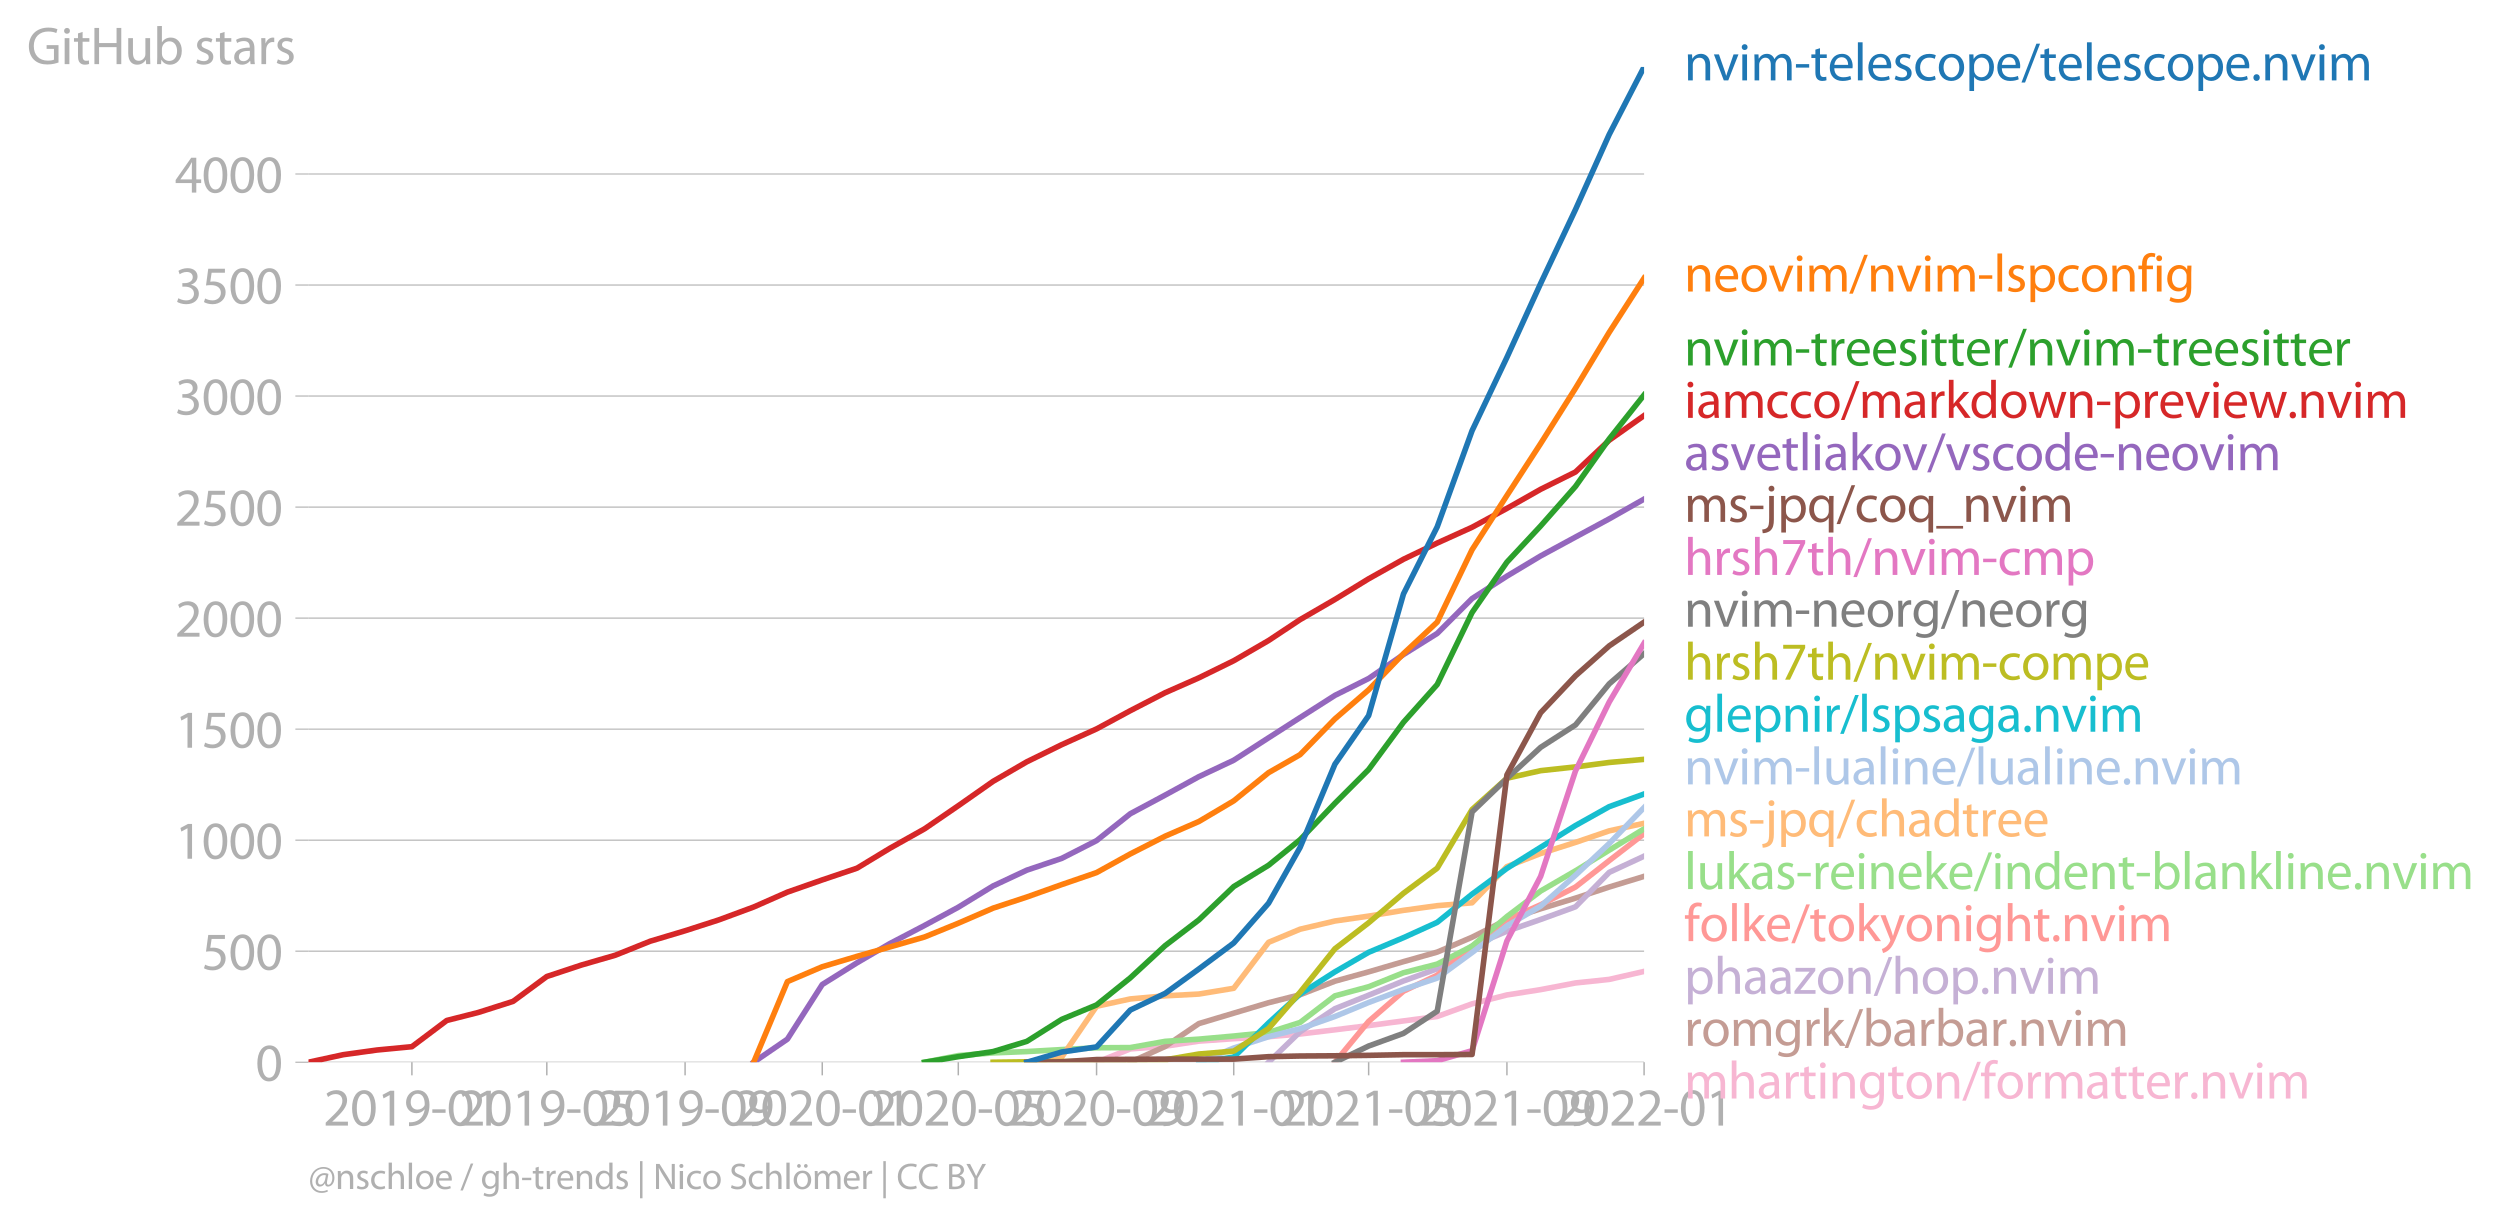 <svg xmlns:xlink="http://www.w3.org/1999/xlink" width="891.264" height="436.725" viewBox="0 0 668.448 327.544" xmlns="http://www.w3.org/2000/svg"><defs><style>*{stroke-linejoin:round;stroke-linecap:butt}</style></defs><g id="figure_1"><path d="M0 327.544h668.448V0H0v327.544z" style="fill:none" id="patch_1"/><g id="axes_1"><path d="M82.476 284.017h357.12V17.905H82.476v266.112z" style="fill:none" id="patch_2"/><g id="matplotlib.axis_1"><g id="xtick_1"><g id="line2d_1"><defs><path id="m55cf52536e" d="M0 0v3.5" style="stroke:#b0b0b0;stroke-width:.4"/></defs><use xlink:href="#m55cf52536e" x="110.132" y="284.017" style="fill:#b0b0b0;stroke:#b0b0b0;stroke-width:.4"/></g><g style="fill:#b0b0b0" transform="matrix(.14 0 0 -.14 86.438 300.957)" id="text_1"><defs><path id="MyriadPro-Regular-32" d="M2944 0v467H1075v13l333 307c877 845 1434 1466 1434 2234 0 595-378 1209-1274 1209-480 0-890-179-1178-422l180-397c192 160 505 352 883 352 621 0 825-390 825-813-6-627-486-1164-1548-2176L288 346V0h2656z" transform="scale(.016)"/><path id="MyriadPro-Regular-30" d="M1677 4230c-845 0-1447-768-1447-2163C243 691 794-70 1606-70c922 0 1447 780 1447 2195 0 1325-499 2105-1376 2105zm-32-435c582 0 845-672 845-1696 0-1062-276-1734-852-1734-512 0-844 614-844 1696 0 1133 358 1734 851 1734z" transform="scale(.016)"/><path id="MyriadPro-Regular-31" d="M1510 0h544v4160h-480l-908-486 108-429 724 390h12V0z" transform="scale(.016)"/><path id="MyriadPro-Regular-39" d="M614-64c135-6 314 0 519 32 448 51 889 243 1209 557 410 397 717 1037 717 1952 0 1062-525 1753-1376 1753S262 3539 262 2752c0-710 480-1274 1229-1274 416 0 749 167 979 448h20c-77-492-276-857-551-1107-237-224-544-358-870-403-192-19-333-32-455-19V-64zm1024 3866c589 0 852-544 852-1255 0-89-20-153-52-205-147-249-441-435-819-435-486 0-800 365-800 883 0 589 339 1012 813 1012h6z" transform="scale(.016)"/><path id="MyriadPro-Regular-2d" d="M192 1939v-416h1581v416H192z" transform="scale(.016)"/></defs><use xlink:href="#MyriadPro-Regular-32"/><use xlink:href="#MyriadPro-Regular-30" x="51.3"/><use xlink:href="#MyriadPro-Regular-31" x="102.6"/><use xlink:href="#MyriadPro-Regular-39" x="153.9"/><use xlink:href="#MyriadPro-Regular-2d" x="205.2"/><use xlink:href="#MyriadPro-Regular-30" x="235.9"/><use xlink:href="#MyriadPro-Regular-31" x="287.2"/></g></g><g id="xtick_2"><use xlink:href="#m55cf52536e" x="146.205" y="284.017" style="fill:#b0b0b0;stroke:#b0b0b0;stroke-width:.4" id="line2d_2"/><g style="fill:#b0b0b0" transform="matrix(.14 0 0 -.14 122.51 300.957)" id="text_2"><defs><path id="MyriadPro-Regular-35" d="M2771 4160H781L512 2163c154 19 339 45 576 45 832 0 1190-384 1197-922 0-556-455-902-986-902-377 0-717 128-889 230L269 186C467 58 851-70 1306-70c902 0 1548 608 1548 1420 0 525-268 884-595 1069-256 154-576 224-896 224-153 0-243-13-339-25l160 1068h1587v474z" transform="scale(.016)"/></defs><use xlink:href="#MyriadPro-Regular-32"/><use xlink:href="#MyriadPro-Regular-30" x="51.3"/><use xlink:href="#MyriadPro-Regular-31" x="102.6"/><use xlink:href="#MyriadPro-Regular-39" x="153.9"/><use xlink:href="#MyriadPro-Regular-2d" x="205.2"/><use xlink:href="#MyriadPro-Regular-30" x="235.9"/><use xlink:href="#MyriadPro-Regular-35" x="287.2"/></g></g><g id="xtick_3"><use xlink:href="#m55cf52536e" x="183.179" y="284.017" style="fill:#b0b0b0;stroke:#b0b0b0;stroke-width:.4" id="line2d_3"/><g style="fill:#b0b0b0" transform="matrix(.14 0 0 -.14 159.485 300.957)" id="text_3"><use xlink:href="#MyriadPro-Regular-32"/><use xlink:href="#MyriadPro-Regular-30" x="51.3"/><use xlink:href="#MyriadPro-Regular-31" x="102.6"/><use xlink:href="#MyriadPro-Regular-39" x="153.9"/><use xlink:href="#MyriadPro-Regular-2d" x="205.2"/><use xlink:href="#MyriadPro-Regular-30" x="235.9"/><use xlink:href="#MyriadPro-Regular-39" x="287.2"/></g></g><g id="xtick_4"><use xlink:href="#m55cf52536e" x="219.853" y="284.017" style="fill:#b0b0b0;stroke:#b0b0b0;stroke-width:.4" id="line2d_4"/><g style="fill:#b0b0b0" transform="matrix(.14 0 0 -.14 196.16 300.957)" id="text_4"><use xlink:href="#MyriadPro-Regular-32"/><use xlink:href="#MyriadPro-Regular-30" x="51.3"/><use xlink:href="#MyriadPro-Regular-32" x="102.6"/><use xlink:href="#MyriadPro-Regular-30" x="153.9"/><use xlink:href="#MyriadPro-Regular-2d" x="205.2"/><use xlink:href="#MyriadPro-Regular-30" x="235.9"/><use xlink:href="#MyriadPro-Regular-31" x="287.2"/></g></g><g id="xtick_5"><use xlink:href="#m55cf52536e" x="256.227" y="284.017" style="fill:#b0b0b0;stroke:#b0b0b0;stroke-width:.4" id="line2d_5"/><g style="fill:#b0b0b0" transform="matrix(.14 0 0 -.14 232.533 300.957)" id="text_5"><use xlink:href="#MyriadPro-Regular-32"/><use xlink:href="#MyriadPro-Regular-30" x="51.3"/><use xlink:href="#MyriadPro-Regular-32" x="102.6"/><use xlink:href="#MyriadPro-Regular-30" x="153.9"/><use xlink:href="#MyriadPro-Regular-2d" x="205.2"/><use xlink:href="#MyriadPro-Regular-30" x="235.9"/><use xlink:href="#MyriadPro-Regular-35" x="287.2"/></g></g><g id="xtick_6"><use xlink:href="#m55cf52536e" x="293.201" y="284.017" style="fill:#b0b0b0;stroke:#b0b0b0;stroke-width:.4" id="line2d_6"/><g style="fill:#b0b0b0" transform="matrix(.14 0 0 -.14 269.507 300.957)" id="text_6"><use xlink:href="#MyriadPro-Regular-32"/><use xlink:href="#MyriadPro-Regular-30" x="51.3"/><use xlink:href="#MyriadPro-Regular-32" x="102.6"/><use xlink:href="#MyriadPro-Regular-30" x="153.9"/><use xlink:href="#MyriadPro-Regular-2d" x="205.2"/><use xlink:href="#MyriadPro-Regular-30" x="235.9"/><use xlink:href="#MyriadPro-Regular-39" x="287.2"/></g></g><g id="xtick_7"><use xlink:href="#m55cf52536e" x="329.875" y="284.017" style="fill:#b0b0b0;stroke:#b0b0b0;stroke-width:.4" id="line2d_7"/><g style="fill:#b0b0b0" transform="matrix(.14 0 0 -.14 306.181 300.957)" id="text_7"><use xlink:href="#MyriadPro-Regular-32"/><use xlink:href="#MyriadPro-Regular-30" x="51.3"/><use xlink:href="#MyriadPro-Regular-32" x="102.6"/><use xlink:href="#MyriadPro-Regular-31" x="153.9"/><use xlink:href="#MyriadPro-Regular-2d" x="205.2"/><use xlink:href="#MyriadPro-Regular-30" x="235.9"/><use xlink:href="#MyriadPro-Regular-31" x="287.2"/></g></g><g id="xtick_8"><use xlink:href="#m55cf52536e" x="365.948" y="284.017" style="fill:#b0b0b0;stroke:#b0b0b0;stroke-width:.4" id="line2d_8"/><g style="fill:#b0b0b0" transform="matrix(.14 0 0 -.14 342.254 300.957)" id="text_8"><use xlink:href="#MyriadPro-Regular-32"/><use xlink:href="#MyriadPro-Regular-30" x="51.3"/><use xlink:href="#MyriadPro-Regular-32" x="102.6"/><use xlink:href="#MyriadPro-Regular-31" x="153.9"/><use xlink:href="#MyriadPro-Regular-2d" x="205.2"/><use xlink:href="#MyriadPro-Regular-30" x="235.9"/><use xlink:href="#MyriadPro-Regular-35" x="287.2"/></g></g><g id="xtick_9"><use xlink:href="#m55cf52536e" x="402.922" y="284.017" style="fill:#b0b0b0;stroke:#b0b0b0;stroke-width:.4" id="line2d_9"/><g style="fill:#b0b0b0" transform="matrix(.14 0 0 -.14 379.228 300.957)" id="text_9"><use xlink:href="#MyriadPro-Regular-32"/><use xlink:href="#MyriadPro-Regular-30" x="51.3"/><use xlink:href="#MyriadPro-Regular-32" x="102.6"/><use xlink:href="#MyriadPro-Regular-31" x="153.9"/><use xlink:href="#MyriadPro-Regular-2d" x="205.2"/><use xlink:href="#MyriadPro-Regular-30" x="235.9"/><use xlink:href="#MyriadPro-Regular-39" x="287.2"/></g></g><g id="xtick_10"><use xlink:href="#m55cf52536e" x="439.596" y="284.017" style="fill:#b0b0b0;stroke:#b0b0b0;stroke-width:.4" id="line2d_10"/><g style="fill:#b0b0b0" transform="matrix(.14 0 0 -.14 415.902 300.957)" id="text_10"><use xlink:href="#MyriadPro-Regular-32"/><use xlink:href="#MyriadPro-Regular-30" x="51.3"/><use xlink:href="#MyriadPro-Regular-32" x="102.6"/><use xlink:href="#MyriadPro-Regular-32" x="153.9"/><use xlink:href="#MyriadPro-Regular-2d" x="205.2"/><use xlink:href="#MyriadPro-Regular-30" x="235.9"/><use xlink:href="#MyriadPro-Regular-31" x="287.2"/></g></g></g><g id="matplotlib.axis_2"><g id="ytick_1"><path d="M82.476 284.017h357.12" clip-path="url(#p4f3890333f)" style="fill:none;stroke:#b0b0b0;stroke-width:.3;stroke-linecap:square" id="line2d_11"/><g id="line2d_12"><defs><path id="m2641bef0fd" d="M0 0h-3.5" style="stroke:#b0b0b0;stroke-width:.3"/></defs><use xlink:href="#m2641bef0fd" x="82.476" y="284.017" style="fill:#b0b0b0;stroke:#b0b0b0;stroke-width:.3"/></g><use xlink:href="#MyriadPro-Regular-30" style="fill:#b0b0b0" transform="matrix(.14 0 0 -.14 68.295 288.987)" id="text_11"/></g><g id="ytick_2"><path d="M82.476 254.33h357.12" clip-path="url(#p4f3890333f)" style="fill:none;stroke:#b0b0b0;stroke-width:.3;stroke-linecap:square" id="line2d_13"/><use xlink:href="#m2641bef0fd" x="82.476" y="254.33" style="fill:#b0b0b0;stroke:#b0b0b0;stroke-width:.3" id="line2d_14"/><g style="fill:#b0b0b0" transform="matrix(.14 0 0 -.14 53.932 259.3)" id="text_12"><use xlink:href="#MyriadPro-Regular-35"/><use xlink:href="#MyriadPro-Regular-30" x="51.3"/><use xlink:href="#MyriadPro-Regular-30" x="102.6"/></g></g><g id="ytick_3"><path d="M82.476 224.643h357.12" clip-path="url(#p4f3890333f)" style="fill:none;stroke:#b0b0b0;stroke-width:.3;stroke-linecap:square" id="line2d_15"/><use xlink:href="#m2641bef0fd" x="82.476" y="224.643" style="fill:#b0b0b0;stroke:#b0b0b0;stroke-width:.3" id="line2d_16"/><g style="fill:#b0b0b0" transform="matrix(.14 0 0 -.14 46.75 229.613)" id="text_13"><use xlink:href="#MyriadPro-Regular-31"/><use xlink:href="#MyriadPro-Regular-30" x="51.3"/><use xlink:href="#MyriadPro-Regular-30" x="102.6"/><use xlink:href="#MyriadPro-Regular-30" x="153.9"/></g></g><g id="ytick_4"><path d="M82.476 194.956h357.12" clip-path="url(#p4f3890333f)" style="fill:none;stroke:#b0b0b0;stroke-width:.3;stroke-linecap:square" id="line2d_17"/><use xlink:href="#m2641bef0fd" x="82.476" y="194.956" style="fill:#b0b0b0;stroke:#b0b0b0;stroke-width:.3" id="line2d_18"/><g style="fill:#b0b0b0" transform="matrix(.14 0 0 -.14 46.75 199.926)" id="text_14"><use xlink:href="#MyriadPro-Regular-31"/><use xlink:href="#MyriadPro-Regular-35" x="51.3"/><use xlink:href="#MyriadPro-Regular-30" x="102.6"/><use xlink:href="#MyriadPro-Regular-30" x="153.9"/></g></g><g id="ytick_5"><path d="M82.476 165.27h357.12" clip-path="url(#p4f3890333f)" style="fill:none;stroke:#b0b0b0;stroke-width:.3;stroke-linecap:square" id="line2d_19"/><use xlink:href="#m2641bef0fd" x="82.476" y="165.27" style="fill:#b0b0b0;stroke:#b0b0b0;stroke-width:.3" id="line2d_20"/><g style="fill:#b0b0b0" transform="matrix(.14 0 0 -.14 46.75 170.24)" id="text_15"><use xlink:href="#MyriadPro-Regular-32"/><use xlink:href="#MyriadPro-Regular-30" x="51.3"/><use xlink:href="#MyriadPro-Regular-30" x="102.6"/><use xlink:href="#MyriadPro-Regular-30" x="153.9"/></g></g><g id="ytick_6"><path d="M82.476 135.583h357.12" clip-path="url(#p4f3890333f)" style="fill:none;stroke:#b0b0b0;stroke-width:.3;stroke-linecap:square" id="line2d_21"/><use xlink:href="#m2641bef0fd" x="82.476" y="135.583" style="fill:#b0b0b0;stroke:#b0b0b0;stroke-width:.3" id="line2d_22"/><g style="fill:#b0b0b0" transform="matrix(.14 0 0 -.14 46.75 140.553)" id="text_16"><use xlink:href="#MyriadPro-Regular-32"/><use xlink:href="#MyriadPro-Regular-35" x="51.3"/><use xlink:href="#MyriadPro-Regular-30" x="102.6"/><use xlink:href="#MyriadPro-Regular-30" x="153.9"/></g></g><g id="ytick_7"><path d="M82.476 105.896h357.12" clip-path="url(#p4f3890333f)" style="fill:none;stroke:#b0b0b0;stroke-width:.3;stroke-linecap:square" id="line2d_23"/><use xlink:href="#m2641bef0fd" x="82.476" y="105.896" style="fill:#b0b0b0;stroke:#b0b0b0;stroke-width:.3" id="line2d_24"/><g style="fill:#b0b0b0" transform="matrix(.14 0 0 -.14 46.75 110.866)" id="text_17"><defs><path id="MyriadPro-Regular-33" d="M269 211C474 77 883-70 1350-70c999 0 1517 582 1517 1248 0 582-416 966-928 1068v13c512 186 768 551 768 979 0 506-371 992-1190 992-448 0-871-160-1088-320l147-409c179 128 499 275 832 275 518 0 730-294 730-627 0-493-519-704-928-704H896v-423h314c544 0 1068-249 1075-832 6-345-218-806-941-806-390 0-762 160-922 262L269 211z" transform="scale(.016)"/></defs><use xlink:href="#MyriadPro-Regular-33"/><use xlink:href="#MyriadPro-Regular-30" x="51.3"/><use xlink:href="#MyriadPro-Regular-30" x="102.6"/><use xlink:href="#MyriadPro-Regular-30" x="153.9"/></g></g><g id="ytick_8"><path d="M82.476 76.21h357.12" clip-path="url(#p4f3890333f)" style="fill:none;stroke:#b0b0b0;stroke-width:.3;stroke-linecap:square" id="line2d_25"/><use xlink:href="#m2641bef0fd" x="82.476" y="76.21" style="fill:#b0b0b0;stroke:#b0b0b0;stroke-width:.3" id="line2d_26"/><g style="fill:#b0b0b0" transform="matrix(.14 0 0 -.14 46.75 81.18)" id="text_18"><use xlink:href="#MyriadPro-Regular-33"/><use xlink:href="#MyriadPro-Regular-35" x="51.3"/><use xlink:href="#MyriadPro-Regular-30" x="102.6"/><use xlink:href="#MyriadPro-Regular-30" x="153.9"/></g></g><g id="ytick_9"><path d="M82.476 46.523h357.12" clip-path="url(#p4f3890333f)" style="fill:none;stroke:#b0b0b0;stroke-width:.3;stroke-linecap:square" id="line2d_27"/><use xlink:href="#m2641bef0fd" x="82.476" y="46.523" style="fill:#b0b0b0;stroke:#b0b0b0;stroke-width:.3" id="line2d_28"/><g style="fill:#b0b0b0" transform="matrix(.14 0 0 -.14 46.75 51.493)" id="text_19"><defs><path id="MyriadPro-Regular-34" d="M2560 0v1133h582v441h-582v2586h-608L96 1504v-371h1933V0h531zM666 1574v13l1017 1415c115 192 218 371 346 614h19c-13-218-19-435-19-653V1574H666z" transform="scale(.016)"/></defs><use xlink:href="#MyriadPro-Regular-34"/><use xlink:href="#MyriadPro-Regular-30" x="51.3"/><use xlink:href="#MyriadPro-Regular-30" x="102.6"/><use xlink:href="#MyriadPro-Regular-30" x="153.9"/></g></g><g style="fill:#b0b0b0" transform="matrix(.14 0 0 -.14 7.2 17.14)" id="text_20"><defs><path id="MyriadPro-Regular-47" d="M3770 2266H2349v-448h877V531c-128-64-378-115-743-115-1005 0-1664 646-1664 1741 0 1081 685 1734 1735 1734 435 0 723-83 953-185l135 454c-186 90-576 198-1076 198-1446 0-2329-940-2336-2227 0-672 231-1248 602-1606 422-403 960-570 1613-570 582 0 1075 147 1325 237v2074z" transform="scale(.016)"/><path id="MyriadPro-Regular-69" d="M1030 0v3098H467V0h563zM749 4320c-205 0-352-154-352-352 0-192 141-346 339-346 224 0 365 154 358 346 0 198-134 352-345 352z" transform="scale(.016)"/><path id="MyriadPro-Regular-74" d="M595 3667v-569H115v-429h480V979c0-365 58-640 218-806C947 19 1158-70 1421-70c217 0 390 38 499 83l-26 422c-83-25-172-38-326-38-314 0-422 217-422 601v1671h806v429h-806v742l-551-173z" transform="scale(.016)"/><path id="MyriadPro-Regular-48" d="M486 4314V0h557v2022h2087V0h563v4314h-563V2509H1043v1805H486z" transform="scale(.016)"/><path id="MyriadPro-Regular-75" d="M3059 3098h-563V1197c0-103-19-205-51-288-103-250-365-512-743-512-512 0-691 397-691 985v1716H448V1286C448 198 1030-70 1517-70c550 0 877 326 1024 576h13l32-506h499c-19 243-26 525-26 845v2253z" transform="scale(.016)"/><path id="MyriadPro-Regular-62" d="M467 800c0-275-13-589-25-800h486l26 512h19c230-410 589-582 1037-582 691 0 1388 550 1388 1657 7 941-537 1581-1305 1581-499 0-858-224-1056-570h-13v1946H467V800zm557 998c0 90 19 167 32 231 115 429 474 691 858 691 601 0 921-531 921-1152 0-710-352-1190-941-1190-409 0-736 268-844 659-13 64-26 134-26 205v556z" transform="scale(.016)"/><path id="MyriadPro-Regular-73" d="M250 147C467 19 781-70 1120-70c736 0 1158 390 1158 934 0 461-275 730-812 934-404 154-589 269-589 525 0 231 185 423 518 423 288 0 512-103 634-180l141 410c-173 102-448 192-762 192-666 0-1069-410-1069-909 0-371 263-678 819-877 416-153 576-300 576-569 0-256-192-461-601-461-282 0-576 115-743 224L250 147z" transform="scale(.016)"/><path id="MyriadPro-Regular-61" d="M2643 1901c0 621-230 1267-1177 1267-391 0-762-109-1018-275l128-371c218 140 518 230 806 230 634 0 704-461 704-717v-64C890 1978 224 1568 224 819c0-448 320-889 947-889 442 0 775 217 947 460h20l44-390h512c-38 211-51 474-51 742v1159zm-544-858c0-57-13-121-32-179-89-262-345-518-749-518-288 0-531 172-531 537 0 602 698 711 1312 698v-538z" transform="scale(.016)"/><path id="MyriadPro-Regular-72" d="M467 0h557v1651c0 96 13 186 26 263 76 422 358 723 755 723 77 0 134-7 192-19v531c-51 13-96 19-160 19-378 0-717-262-858-678h-25l-20 608H442c19-288 25-602 25-967V0z" transform="scale(.016)"/></defs><use xlink:href="#MyriadPro-Regular-47"/><use xlink:href="#MyriadPro-Regular-69" x="64.6"/><use xlink:href="#MyriadPro-Regular-74" x="88"/><use xlink:href="#MyriadPro-Regular-48" x="121.1"/><use xlink:href="#MyriadPro-Regular-75" x="186.3"/><use xlink:href="#MyriadPro-Regular-62" x="241.4"/><use xlink:href="#MyriadPro-Regular-20" x="298.3"/><use xlink:href="#MyriadPro-Regular-73" x="319.5"/><use xlink:href="#MyriadPro-Regular-74" x="359.1"/><use xlink:href="#MyriadPro-Regular-61" x="392.2"/><use xlink:href="#MyriadPro-Regular-72" x="440.4"/><use xlink:href="#MyriadPro-Regular-73" x="473.1"/></g></g><path d="m293.201 284.017 9.018-3.563 9.32-.712 9.017-1.366 9.319-.653 9.319-.534 8.417-.713 9.319-1.128 9.018-1.128 9.319-1.247 9.018-1.187 9.319-3.384 9.318-2.375 9.018-1.425 9.32-1.782 9.017-.95 9.32-2.137" clip-path="url(#p4f3890333f)" style="fill:none;stroke:#f7b6d2;stroke-width:1.5;stroke-linecap:square" id="line2d_29"/><path d="m302.22 284.017 9.318-4.216 9.018-6.115 9.319-2.79 9.319-2.791 8.417-2.138 9.319-3.622 9.018-2.493 9.319-2.731 9.018-2.554 9.319-3.978 9.318-4.69 9.018-2.91 9.32-2.85 9.017-2.968 9.32-2.85" clip-path="url(#p4f3890333f)" style="fill:none;stroke:#c49c94;stroke-width:1.5;stroke-linecap:square" id="line2d_30"/><path d="m339.194 284.017 8.417-8.134 9.319-6.175 9.018-3.622 9.319-3.8 9.018-3.266 9.319-6.056 9.318-3.978 9.018-3.146 9.32-3.385 9.017-9.203 9.32-4.334" clip-path="url(#p4f3890333f)" style="fill:none;stroke:#c5b0d5;stroke-width:1.5;stroke-linecap:square" id="line2d_31"/><g style="fill:#1f77b4" transform="matrix(.14 0 0 -.14 450.31 21.489)" id="text_21"><defs><path id="MyriadPro-Regular-6e" d="M467 0h563v1862c0 96 13 192 39 263 96 313 384 576 755 576 531 0 717-416 717-915V0h563v1850c0 1062-666 1318-1094 1318-512 0-871-288-1024-582h-13l-32 512H442c19-256 25-519 25-839V0z" transform="scale(.016)"/><path id="MyriadPro-Regular-76" d="M83 3098 1261 0h537l1216 3098h-588l-602-1741c-102-282-192-538-262-794h-20c-64 256-147 512-249 794L685 3098H83z" transform="scale(.016)"/><path id="MyriadPro-Regular-6d" d="M467 0h551v1869c0 96 12 192 44 275 90 282 346 563 698 563 429 0 646-358 646-851V0h551v1914c0 102 19 204 45 281 96 275 345 512 665 512 455 0 672-358 672-953V0h551v1824c0 1075-608 1344-1018 1344-294 0-499-77-685-218-128-96-249-230-345-403h-13c-135 365-455 621-877 621-512 0-800-275-973-570h-19l-26 500H442c19-256 25-519 25-839V0z" transform="scale(.016)"/><path id="MyriadPro-Regular-65" d="M2957 1446c6 58 19 148 19 263 0 569-269 1459-1280 1459-902 0-1453-736-1453-1670C243 563 813-70 1766-70c493 0 832 108 1031 198l-96 403c-211-89-455-160-858-160-563 0-1049 314-1062 1075h2176zM787 1850c45 390 295 915 864 915 634 0 787-557 781-915H787z" transform="scale(.016)"/><path id="MyriadPro-Regular-6c" d="M467 0h563v4544H467V0z" transform="scale(.016)"/><path id="MyriadPro-Regular-63" d="M2579 538c-160-71-371-154-691-154-614 0-1075 442-1075 1158 0 647 384 1172 1094 1172 307 0 519-71 653-148l128 436c-154 76-448 160-781 160-1011 0-1664-692-1664-1645C243 570 851-70 1786-70c416 0 742 108 889 185l-96 423z" transform="scale(.016)"/><path id="MyriadPro-Regular-6f" d="M1779 3168c-857 0-1536-608-1536-1645C243 544 890-70 1728-70c749 0 1542 499 1542 1644 0 948-601 1594-1491 1594zm-13-422c666 0 928-666 928-1191 0-697-403-1203-940-1203-551 0-941 512-941 1190 0 589 288 1204 953 1204z" transform="scale(.016)"/><path id="MyriadPro-Regular-70" d="M467-1267h557V416h13c185-307 544-486 953-486 730 0 1408 550 1408 1664 0 940-563 1574-1312 1574-505 0-870-224-1100-602h-13l-26 532H442c12-295 25-615 25-1012v-3353zm557 3059c0 77 19 160 38 230 109 423 468 698 852 698 595 0 921-531 921-1152 0-710-345-1197-941-1197-403 0-742 269-844 659-13 71-26 148-26 231v531z" transform="scale(.016)"/><path id="MyriadPro-Regular-2f" d="m422-256 1792 4640h-435L-6-256h428z" transform="scale(.016)"/><path id="MyriadPro-Regular-2e" d="M710-70c237 0 384 172 384 403 0 237-153 403-377 403S333 570 333 333c0-231 153-403 371-403h6z" transform="scale(.016)"/></defs><use xlink:href="#MyriadPro-Regular-6e"/><use xlink:href="#MyriadPro-Regular-76" x="55.5"/><use xlink:href="#MyriadPro-Regular-69" x="103.6"/><use xlink:href="#MyriadPro-Regular-6d" x="127"/><use xlink:href="#MyriadPro-Regular-2d" x="210.4"/><use xlink:href="#MyriadPro-Regular-74" x="241.1"/><use xlink:href="#MyriadPro-Regular-65" x="274.2"/><use xlink:href="#MyriadPro-Regular-6c" x="324.3"/><use xlink:href="#MyriadPro-Regular-65" x="347.9"/><use xlink:href="#MyriadPro-Regular-73" x="398"/><use xlink:href="#MyriadPro-Regular-63" x="437.6"/><use xlink:href="#MyriadPro-Regular-6f" x="482.4"/><use xlink:href="#MyriadPro-Regular-70" x="537.3"/><use xlink:href="#MyriadPro-Regular-65" x="594.2"/><use xlink:href="#MyriadPro-Regular-2f" x="644.3"/><use xlink:href="#MyriadPro-Regular-74" x="678.6"/><use xlink:href="#MyriadPro-Regular-65" x="711.7"/><use xlink:href="#MyriadPro-Regular-6c" x="761.8"/><use xlink:href="#MyriadPro-Regular-65" x="785.4"/><use xlink:href="#MyriadPro-Regular-73" x="835.5"/><use xlink:href="#MyriadPro-Regular-63" x="875.1"/><use xlink:href="#MyriadPro-Regular-6f" x="919.9"/><use xlink:href="#MyriadPro-Regular-70" x="974.8"/><use xlink:href="#MyriadPro-Regular-65" x="1031.7"/><use xlink:href="#MyriadPro-Regular-2e" x="1081.8"/><use xlink:href="#MyriadPro-Regular-6e" x="1102.5"/><use xlink:href="#MyriadPro-Regular-76" x="1158"/><use xlink:href="#MyriadPro-Regular-69" x="1206.1"/><use xlink:href="#MyriadPro-Regular-6d" x="1229.5"/></g><g style="fill:#ff7f0e" transform="matrix(.14 0 0 -.14 450.31 77.952)" id="text_22"><defs><path id="MyriadPro-Regular-66" d="M1082 0v2669h748v429h-748v166c0 474 121 896 601 896 160 0 275-32 359-70l76 435c-108 45-281 89-480 89-262 0-544-83-755-288-262-249-358-646-358-1081v-147H90v-429h435V0h557z" transform="scale(.016)"/><path id="MyriadPro-Regular-67" d="M3110 2246c0 378 13 628 26 852h-493l-25-468h-13c-135 256-429 538-967 538-710 0-1395-595-1395-1645C243 666 794 13 1562 13c480 0 812 230 985 518h13V186c0-781-422-1082-998-1082-384 0-704 115-909 243l-141-429c250-166 659-256 1030-256 391 0 826 90 1127 372 301 268 441 704 441 1414v1798zm-556-928c0-96-13-204-45-300-122-359-435-576-781-576-608 0-915 505-915 1113 0 717 384 1171 921 1171 410 0 685-268 788-595 25-77 32-160 32-256v-557z" transform="scale(.016)"/></defs><use xlink:href="#MyriadPro-Regular-6e"/><use xlink:href="#MyriadPro-Regular-65" x="55.5"/><use xlink:href="#MyriadPro-Regular-6f" x="105.6"/><use xlink:href="#MyriadPro-Regular-76" x="160.5"/><use xlink:href="#MyriadPro-Regular-69" x="208.6"/><use xlink:href="#MyriadPro-Regular-6d" x="232"/><use xlink:href="#MyriadPro-Regular-2f" x="315.4"/><use xlink:href="#MyriadPro-Regular-6e" x="349.7"/><use xlink:href="#MyriadPro-Regular-76" x="405.2"/><use xlink:href="#MyriadPro-Regular-69" x="453.3"/><use xlink:href="#MyriadPro-Regular-6d" x="476.7"/><use xlink:href="#MyriadPro-Regular-2d" x="560.1"/><use xlink:href="#MyriadPro-Regular-6c" x="590.8"/><use xlink:href="#MyriadPro-Regular-73" x="614.4"/><use xlink:href="#MyriadPro-Regular-70" x="654"/><use xlink:href="#MyriadPro-Regular-63" x="710.9"/><use xlink:href="#MyriadPro-Regular-6f" x="755.7"/><use xlink:href="#MyriadPro-Regular-6e" x="810.6"/><use xlink:href="#MyriadPro-Regular-66" x="866.1"/><use xlink:href="#MyriadPro-Regular-69" x="895.3"/><use xlink:href="#MyriadPro-Regular-67" x="918.7"/></g><g style="fill:#2ca02c" transform="matrix(.14 0 0 -.14 450.31 97.726)" id="text_23"><use xlink:href="#MyriadPro-Regular-6e"/><use xlink:href="#MyriadPro-Regular-76" x="55.5"/><use xlink:href="#MyriadPro-Regular-69" x="103.6"/><use xlink:href="#MyriadPro-Regular-6d" x="127"/><use xlink:href="#MyriadPro-Regular-2d" x="210.4"/><use xlink:href="#MyriadPro-Regular-74" x="241.1"/><use xlink:href="#MyriadPro-Regular-72" x="274.2"/><use xlink:href="#MyriadPro-Regular-65" x="306.9"/><use xlink:href="#MyriadPro-Regular-65" x="357"/><use xlink:href="#MyriadPro-Regular-73" x="407.1"/><use xlink:href="#MyriadPro-Regular-69" x="446.7"/><use xlink:href="#MyriadPro-Regular-74" x="470.1"/><use xlink:href="#MyriadPro-Regular-74" x="503.2"/><use xlink:href="#MyriadPro-Regular-65" x="536.3"/><use xlink:href="#MyriadPro-Regular-72" x="586.4"/><use xlink:href="#MyriadPro-Regular-2f" x="619.1"/><use xlink:href="#MyriadPro-Regular-6e" x="653.4"/><use xlink:href="#MyriadPro-Regular-76" x="708.9"/><use xlink:href="#MyriadPro-Regular-69" x="757"/><use xlink:href="#MyriadPro-Regular-6d" x="780.4"/><use xlink:href="#MyriadPro-Regular-2d" x="863.8"/><use xlink:href="#MyriadPro-Regular-74" x="894.5"/><use xlink:href="#MyriadPro-Regular-72" x="927.6"/><use xlink:href="#MyriadPro-Regular-65" x="960.3"/><use xlink:href="#MyriadPro-Regular-65" x="1010.4"/><use xlink:href="#MyriadPro-Regular-73" x="1060.5"/><use xlink:href="#MyriadPro-Regular-69" x="1100.1"/><use xlink:href="#MyriadPro-Regular-74" x="1123.5"/><use xlink:href="#MyriadPro-Regular-74" x="1156.6"/><use xlink:href="#MyriadPro-Regular-65" x="1189.7"/><use xlink:href="#MyriadPro-Regular-72" x="1239.8"/></g><g style="fill:#d62728" transform="matrix(.14 0 0 -.14 450.31 111.726)" id="text_24"><defs><path id="MyriadPro-Regular-6b" d="M1024 4544H467V0h557v1165l288 320L2381 0h685L1702 1824l1197 1274h-678l-909-1069c-90-109-198-243-275-352h-13v2867z" transform="scale(.016)"/><path id="MyriadPro-Regular-64" d="M2579 4544V2694h-13c-140 250-460 474-934 474-755 0-1395-634-1389-1664C243 563 819-70 1568-70c506 0 883 262 1056 608h13l25-538h506c-19 211-26 525-26 800v3744h-563zm0-3245c0-89-6-166-25-243-103-422-448-672-826-672-608 0-915 518-915 1146 0 684 345 1196 928 1196 422 0 729-294 813-652 19-71 25-167 25-237v-538z" transform="scale(.016)"/><path id="MyriadPro-Regular-77" d="M115 3098 1050 0h512l499 1472c109 333 205 653 281 1024h13c77-365 167-672 275-1018L3104 0h512l998 3098h-556l-442-1556c-102-364-186-691-237-1004h-19c-70 313-160 640-275 1011l-480 1549h-474l-505-1575c-103-339-205-672-276-985h-19c-57 320-141 640-230 985L691 3098H115z" transform="scale(.016)"/></defs><use xlink:href="#MyriadPro-Regular-69"/><use xlink:href="#MyriadPro-Regular-61" x="23.4"/><use xlink:href="#MyriadPro-Regular-6d" x="71.6"/><use xlink:href="#MyriadPro-Regular-63" x="155"/><use xlink:href="#MyriadPro-Regular-63" x="199.8"/><use xlink:href="#MyriadPro-Regular-6f" x="244.6"/><use xlink:href="#MyriadPro-Regular-2f" x="299.5"/><use xlink:href="#MyriadPro-Regular-6d" x="333.8"/><use xlink:href="#MyriadPro-Regular-61" x="417.2"/><use xlink:href="#MyriadPro-Regular-72" x="465.4"/><use xlink:href="#MyriadPro-Regular-6b" x="498.1"/><use xlink:href="#MyriadPro-Regular-64" x="545"/><use xlink:href="#MyriadPro-Regular-6f" x="601.4"/><use xlink:href="#MyriadPro-Regular-77" x="656.3"/><use xlink:href="#MyriadPro-Regular-6e" x="729.9"/><use xlink:href="#MyriadPro-Regular-2d" x="785.4"/><use xlink:href="#MyriadPro-Regular-70" x="816.1"/><use xlink:href="#MyriadPro-Regular-72" x="873"/><use xlink:href="#MyriadPro-Regular-65" x="905.7"/><use xlink:href="#MyriadPro-Regular-76" x="955.8"/><use xlink:href="#MyriadPro-Regular-69" x="1003.9"/><use xlink:href="#MyriadPro-Regular-65" x="1027.3"/><use xlink:href="#MyriadPro-Regular-77" x="1077.4"/><use xlink:href="#MyriadPro-Regular-2e" x="1151"/><use xlink:href="#MyriadPro-Regular-6e" x="1171.7"/><use xlink:href="#MyriadPro-Regular-76" x="1227.2"/><use xlink:href="#MyriadPro-Regular-69" x="1275.3"/><use xlink:href="#MyriadPro-Regular-6d" x="1298.7"/></g><g style="fill:#9467bd" transform="matrix(.14 0 0 -.14 450.31 125.726)" id="text_25"><use xlink:href="#MyriadPro-Regular-61"/><use xlink:href="#MyriadPro-Regular-73" x="48.2"/><use xlink:href="#MyriadPro-Regular-76" x="87.8"/><use xlink:href="#MyriadPro-Regular-65" x="135.9"/><use xlink:href="#MyriadPro-Regular-74" x="186"/><use xlink:href="#MyriadPro-Regular-6c" x="219.1"/><use xlink:href="#MyriadPro-Regular-69" x="242.7"/><use xlink:href="#MyriadPro-Regular-61" x="266.1"/><use xlink:href="#MyriadPro-Regular-6b" x="314.3"/><use xlink:href="#MyriadPro-Regular-6f" x="361.2"/><use xlink:href="#MyriadPro-Regular-76" x="416.1"/><use xlink:href="#MyriadPro-Regular-2f" x="464.2"/><use xlink:href="#MyriadPro-Regular-76" x="498.5"/><use xlink:href="#MyriadPro-Regular-73" x="546.6"/><use xlink:href="#MyriadPro-Regular-63" x="586.2"/><use xlink:href="#MyriadPro-Regular-6f" x="631"/><use xlink:href="#MyriadPro-Regular-64" x="685.9"/><use xlink:href="#MyriadPro-Regular-65" x="742.3"/><use xlink:href="#MyriadPro-Regular-2d" x="792.4"/><use xlink:href="#MyriadPro-Regular-6e" x="823.1"/><use xlink:href="#MyriadPro-Regular-65" x="878.6"/><use xlink:href="#MyriadPro-Regular-6f" x="928.7"/><use xlink:href="#MyriadPro-Regular-76" x="983.6"/><use xlink:href="#MyriadPro-Regular-69" x="1031.7"/><use xlink:href="#MyriadPro-Regular-6d" x="1055.1"/></g><g style="fill:#8c564b" transform="matrix(.14 0 0 -.14 450.31 139.545)" id="text_26"><defs><path id="MyriadPro-Regular-6a" d="M-230-1350c300 0 710 102 960 352 275 281 371 672 371 1273v2823H538V493c0-743-58-992-212-1165C192-819-32-890-288-909l58-441zM826 4320c-212 0-359-154-359-352 0-186 135-346 346-346 224 0 358 160 352 346 0 198-135 352-339 352z" transform="scale(.016)"/><path id="MyriadPro-Regular-71" d="M2579-1267h563v3513c0 320 7 589 20 852h-532l-19-468h-13c-153 301-473 538-953 538-653 0-1402-512-1402-1670C243 557 832-70 1555-70c499 0 845 243 1011 550h13v-1747zm0 2528c0-83-19-192-45-269-128-390-441-614-806-614-621 0-915 537-915 1152 0 697 352 1190 934 1190 423 0 723-294 807-640 19-70 25-160 25-237v-582z" transform="scale(.016)"/><path id="MyriadPro-Regular-5f" d="M0-480v-320h3200v320H0z" transform="scale(.016)"/></defs><use xlink:href="#MyriadPro-Regular-6d"/><use xlink:href="#MyriadPro-Regular-73" x="83.4"/><use xlink:href="#MyriadPro-Regular-2d" x="123"/><use xlink:href="#MyriadPro-Regular-6a" x="153.7"/><use xlink:href="#MyriadPro-Regular-70" x="178"/><use xlink:href="#MyriadPro-Regular-71" x="234.9"/><use xlink:href="#MyriadPro-Regular-2f" x="291.2"/><use xlink:href="#MyriadPro-Regular-63" x="325.5"/><use xlink:href="#MyriadPro-Regular-6f" x="370.3"/><use xlink:href="#MyriadPro-Regular-71" x="425.2"/><use xlink:href="#MyriadPro-Regular-5f" x="481.5"/><use xlink:href="#MyriadPro-Regular-6e" x="531.5"/><use xlink:href="#MyriadPro-Regular-76" x="587"/><use xlink:href="#MyriadPro-Regular-69" x="635.1"/><use xlink:href="#MyriadPro-Regular-6d" x="658.5"/></g><g style="fill:#e377c2" transform="matrix(.14 0 0 -.14 450.31 153.726)" id="text_27"><defs><path id="MyriadPro-Regular-68" d="M467 0h563v1869c0 109 7 192 39 269 102 307 390 563 755 563 531 0 717-423 717-922V0h563v1843c0 1069-666 1325-1082 1325-211 0-409-64-576-160-172-96-313-237-403-397h-13v1933H467V0z" transform="scale(.016)"/><path id="MyriadPro-Regular-37" d="M365 4160v-467h2035v-13L595 0h583l1811 3789v371H365z" transform="scale(.016)"/></defs><use xlink:href="#MyriadPro-Regular-68"/><use xlink:href="#MyriadPro-Regular-72" x="55.5"/><use xlink:href="#MyriadPro-Regular-73" x="88.2"/><use xlink:href="#MyriadPro-Regular-68" x="127.8"/><use xlink:href="#MyriadPro-Regular-37" x="183.3"/><use xlink:href="#MyriadPro-Regular-74" x="234.6"/><use xlink:href="#MyriadPro-Regular-68" x="267.7"/><use xlink:href="#MyriadPro-Regular-2f" x="323.2"/><use xlink:href="#MyriadPro-Regular-6e" x="357.5"/><use xlink:href="#MyriadPro-Regular-76" x="413"/><use xlink:href="#MyriadPro-Regular-69" x="461.1"/><use xlink:href="#MyriadPro-Regular-6d" x="484.5"/><use xlink:href="#MyriadPro-Regular-2d" x="567.9"/><use xlink:href="#MyriadPro-Regular-63" x="598.6"/><use xlink:href="#MyriadPro-Regular-6d" x="643.4"/><use xlink:href="#MyriadPro-Regular-70" x="726.8"/></g><g style="fill:#7f7f7f" transform="matrix(.14 0 0 -.14 450.31 167.571)" id="text_28"><use xlink:href="#MyriadPro-Regular-6e"/><use xlink:href="#MyriadPro-Regular-76" x="55.5"/><use xlink:href="#MyriadPro-Regular-69" x="103.6"/><use xlink:href="#MyriadPro-Regular-6d" x="127"/><use xlink:href="#MyriadPro-Regular-2d" x="210.4"/><use xlink:href="#MyriadPro-Regular-6e" x="241.1"/><use xlink:href="#MyriadPro-Regular-65" x="296.6"/><use xlink:href="#MyriadPro-Regular-6f" x="346.7"/><use xlink:href="#MyriadPro-Regular-72" x="401.6"/><use xlink:href="#MyriadPro-Regular-67" x="434.3"/><use xlink:href="#MyriadPro-Regular-2f" x="490.2"/><use xlink:href="#MyriadPro-Regular-6e" x="524.5"/><use xlink:href="#MyriadPro-Regular-65" x="580"/><use xlink:href="#MyriadPro-Regular-6f" x="630.1"/><use xlink:href="#MyriadPro-Regular-72" x="685"/><use xlink:href="#MyriadPro-Regular-67" x="717.7"/></g><g style="fill:#bcbd22" transform="matrix(.14 0 0 -.14 450.31 181.726)" id="text_29"><use xlink:href="#MyriadPro-Regular-68"/><use xlink:href="#MyriadPro-Regular-72" x="55.5"/><use xlink:href="#MyriadPro-Regular-73" x="88.2"/><use xlink:href="#MyriadPro-Regular-68" x="127.8"/><use xlink:href="#MyriadPro-Regular-37" x="183.3"/><use xlink:href="#MyriadPro-Regular-74" x="234.6"/><use xlink:href="#MyriadPro-Regular-68" x="267.7"/><use xlink:href="#MyriadPro-Regular-2f" x="323.2"/><use xlink:href="#MyriadPro-Regular-6e" x="357.5"/><use xlink:href="#MyriadPro-Regular-76" x="413"/><use xlink:href="#MyriadPro-Regular-69" x="461.1"/><use xlink:href="#MyriadPro-Regular-6d" x="484.5"/><use xlink:href="#MyriadPro-Regular-2d" x="567.9"/><use xlink:href="#MyriadPro-Regular-63" x="598.6"/><use xlink:href="#MyriadPro-Regular-6f" x="643.4"/><use xlink:href="#MyriadPro-Regular-6d" x="698.3"/><use xlink:href="#MyriadPro-Regular-70" x="781.7"/><use xlink:href="#MyriadPro-Regular-65" x="838.6"/></g><g style="fill:#17becf" transform="matrix(.14 0 0 -.14 450.31 195.649)" id="text_30"><use xlink:href="#MyriadPro-Regular-67"/><use xlink:href="#MyriadPro-Regular-6c" x="55.9"/><use xlink:href="#MyriadPro-Regular-65" x="79.5"/><use xlink:href="#MyriadPro-Regular-70" x="129.6"/><use xlink:href="#MyriadPro-Regular-6e" x="186.5"/><use xlink:href="#MyriadPro-Regular-69" x="242"/><use xlink:href="#MyriadPro-Regular-72" x="265.4"/><use xlink:href="#MyriadPro-Regular-2f" x="298.1"/><use xlink:href="#MyriadPro-Regular-6c" x="332.4"/><use xlink:href="#MyriadPro-Regular-73" x="356"/><use xlink:href="#MyriadPro-Regular-70" x="395.6"/><use xlink:href="#MyriadPro-Regular-73" x="452.5"/><use xlink:href="#MyriadPro-Regular-61" x="492.1"/><use xlink:href="#MyriadPro-Regular-67" x="540.3"/><use xlink:href="#MyriadPro-Regular-61" x="596.2"/><use xlink:href="#MyriadPro-Regular-2e" x="644.4"/><use xlink:href="#MyriadPro-Regular-6e" x="665.1"/><use xlink:href="#MyriadPro-Regular-76" x="720.6"/><use xlink:href="#MyriadPro-Regular-69" x="768.7"/><use xlink:href="#MyriadPro-Regular-6d" x="792.1"/></g><g style="fill:#aec7e8" transform="matrix(.14 0 0 -.14 450.31 209.726)" id="text_31"><use xlink:href="#MyriadPro-Regular-6e"/><use xlink:href="#MyriadPro-Regular-76" x="55.5"/><use xlink:href="#MyriadPro-Regular-69" x="103.6"/><use xlink:href="#MyriadPro-Regular-6d" x="127"/><use xlink:href="#MyriadPro-Regular-2d" x="210.4"/><use xlink:href="#MyriadPro-Regular-6c" x="241.1"/><use xlink:href="#MyriadPro-Regular-75" x="264.7"/><use xlink:href="#MyriadPro-Regular-61" x="319.8"/><use xlink:href="#MyriadPro-Regular-6c" x="368"/><use xlink:href="#MyriadPro-Regular-69" x="391.6"/><use xlink:href="#MyriadPro-Regular-6e" x="415"/><use xlink:href="#MyriadPro-Regular-65" x="470.5"/><use xlink:href="#MyriadPro-Regular-2f" x="520.6"/><use xlink:href="#MyriadPro-Regular-6c" x="554.9"/><use xlink:href="#MyriadPro-Regular-75" x="578.5"/><use xlink:href="#MyriadPro-Regular-61" x="633.6"/><use xlink:href="#MyriadPro-Regular-6c" x="681.8"/><use xlink:href="#MyriadPro-Regular-69" x="705.4"/><use xlink:href="#MyriadPro-Regular-6e" x="728.8"/><use xlink:href="#MyriadPro-Regular-65" x="784.3"/><use xlink:href="#MyriadPro-Regular-2e" x="834.4"/><use xlink:href="#MyriadPro-Regular-6e" x="855.1"/><use xlink:href="#MyriadPro-Regular-76" x="910.6"/><use xlink:href="#MyriadPro-Regular-69" x="958.7"/><use xlink:href="#MyriadPro-Regular-6d" x="982.1"/></g><g style="fill:#ffbb78" transform="matrix(.14 0 0 -.14 450.31 223.636)" id="text_32"><use xlink:href="#MyriadPro-Regular-6d"/><use xlink:href="#MyriadPro-Regular-73" x="83.4"/><use xlink:href="#MyriadPro-Regular-2d" x="123"/><use xlink:href="#MyriadPro-Regular-6a" x="153.7"/><use xlink:href="#MyriadPro-Regular-70" x="178"/><use xlink:href="#MyriadPro-Regular-71" x="234.9"/><use xlink:href="#MyriadPro-Regular-2f" x="291.2"/><use xlink:href="#MyriadPro-Regular-63" x="325.5"/><use xlink:href="#MyriadPro-Regular-68" x="370.3"/><use xlink:href="#MyriadPro-Regular-61" x="425.8"/><use xlink:href="#MyriadPro-Regular-64" x="474"/><use xlink:href="#MyriadPro-Regular-74" x="530.4"/><use xlink:href="#MyriadPro-Regular-72" x="563.5"/><use xlink:href="#MyriadPro-Regular-65" x="596.2"/><use xlink:href="#MyriadPro-Regular-65" x="646.3"/></g><g style="fill:#98df8a" transform="matrix(.14 0 0 -.14 450.31 237.726)" id="text_33"><use xlink:href="#MyriadPro-Regular-6c"/><use xlink:href="#MyriadPro-Regular-75" x="23.6"/><use xlink:href="#MyriadPro-Regular-6b" x="78.7"/><use xlink:href="#MyriadPro-Regular-61" x="125.6"/><use xlink:href="#MyriadPro-Regular-73" x="173.8"/><use xlink:href="#MyriadPro-Regular-2d" x="213.4"/><use xlink:href="#MyriadPro-Regular-72" x="244.1"/><use xlink:href="#MyriadPro-Regular-65" x="276.8"/><use xlink:href="#MyriadPro-Regular-69" x="326.9"/><use xlink:href="#MyriadPro-Regular-6e" x="350.3"/><use xlink:href="#MyriadPro-Regular-65" x="405.8"/><use xlink:href="#MyriadPro-Regular-6b" x="455.9"/><use xlink:href="#MyriadPro-Regular-65" x="502.8"/><use xlink:href="#MyriadPro-Regular-2f" x="552.9"/><use xlink:href="#MyriadPro-Regular-69" x="587.2"/><use xlink:href="#MyriadPro-Regular-6e" x="610.6"/><use xlink:href="#MyriadPro-Regular-64" x="666.1"/><use xlink:href="#MyriadPro-Regular-65" x="722.5"/><use xlink:href="#MyriadPro-Regular-6e" x="772.6"/><use xlink:href="#MyriadPro-Regular-74" x="828.1"/><use xlink:href="#MyriadPro-Regular-2d" x="861.2"/><use xlink:href="#MyriadPro-Regular-62" x="891.9"/><use xlink:href="#MyriadPro-Regular-6c" x="948.8"/><use xlink:href="#MyriadPro-Regular-61" x="972.4"/><use xlink:href="#MyriadPro-Regular-6e" x="1020.6"/><use xlink:href="#MyriadPro-Regular-6b" x="1076.1"/><use xlink:href="#MyriadPro-Regular-6c" x="1123"/><use xlink:href="#MyriadPro-Regular-69" x="1146.6"/><use xlink:href="#MyriadPro-Regular-6e" x="1170"/><use xlink:href="#MyriadPro-Regular-65" x="1225.5"/><use xlink:href="#MyriadPro-Regular-2e" x="1275.6"/><use xlink:href="#MyriadPro-Regular-6e" x="1296.3"/><use xlink:href="#MyriadPro-Regular-76" x="1351.8"/><use xlink:href="#MyriadPro-Regular-69" x="1399.9"/><use xlink:href="#MyriadPro-Regular-6d" x="1423.3"/></g><g style="fill:#ff9896" transform="matrix(.14 0 0 -.14 450.31 251.642)" id="text_34"><defs><path id="MyriadPro-Regular-79" d="M58 3098 1203 243c26-70 39-115 39-147s-20-77-45-134c-128-288-320-506-474-628-166-140-352-230-493-275l141-473c141 25 416 121 691 364 384 333 660 877 1063 1940l845 2208h-596l-614-1818c-77-224-141-461-198-646h-13c-51 185-128 428-199 633L672 3098H58z" transform="scale(.016)"/></defs><use xlink:href="#MyriadPro-Regular-66"/><use xlink:href="#MyriadPro-Regular-6f" x="29.2"/><use xlink:href="#MyriadPro-Regular-6c" x="84.1"/><use xlink:href="#MyriadPro-Regular-6b" x="107.7"/><use xlink:href="#MyriadPro-Regular-65" x="154.6"/><use xlink:href="#MyriadPro-Regular-2f" x="204.7"/><use xlink:href="#MyriadPro-Regular-74" x="239"/><use xlink:href="#MyriadPro-Regular-6f" x="272.1"/><use xlink:href="#MyriadPro-Regular-6b" x="327"/><use xlink:href="#MyriadPro-Regular-79" x="373.9"/><use xlink:href="#MyriadPro-Regular-6f" x="421"/><use xlink:href="#MyriadPro-Regular-6e" x="475.9"/><use xlink:href="#MyriadPro-Regular-69" x="531.4"/><use xlink:href="#MyriadPro-Regular-67" x="554.8"/><use xlink:href="#MyriadPro-Regular-68" x="610.7"/><use xlink:href="#MyriadPro-Regular-74" x="666.2"/><use xlink:href="#MyriadPro-Regular-2e" x="699.3"/><use xlink:href="#MyriadPro-Regular-6e" x="720"/><use xlink:href="#MyriadPro-Regular-76" x="775.5"/><use xlink:href="#MyriadPro-Regular-69" x="823.6"/><use xlink:href="#MyriadPro-Regular-6d" x="847"/></g><g style="fill:#c5b0d5" transform="matrix(.14 0 0 -.14 450.31 265.726)" id="text_35"><defs><path id="MyriadPro-Regular-7a" d="M115 0h2515v448H819v13c141 160 269 313 397 486l1382 1799 7 352H243v-455h1677v-13c-141-166-269-313-403-480L115 326V0z" transform="scale(.016)"/></defs><use xlink:href="#MyriadPro-Regular-70"/><use xlink:href="#MyriadPro-Regular-68" x="56.9"/><use xlink:href="#MyriadPro-Regular-61" x="112.4"/><use xlink:href="#MyriadPro-Regular-61" x="160.6"/><use xlink:href="#MyriadPro-Regular-7a" x="208.8"/><use xlink:href="#MyriadPro-Regular-6f" x="251.6"/><use xlink:href="#MyriadPro-Regular-6e" x="306.5"/><use xlink:href="#MyriadPro-Regular-2f" x="362"/><use xlink:href="#MyriadPro-Regular-68" x="396.3"/><use xlink:href="#MyriadPro-Regular-6f" x="451.8"/><use xlink:href="#MyriadPro-Regular-70" x="506.7"/><use xlink:href="#MyriadPro-Regular-2e" x="563.6"/><use xlink:href="#MyriadPro-Regular-6e" x="584.3"/><use xlink:href="#MyriadPro-Regular-76" x="639.8"/><use xlink:href="#MyriadPro-Regular-69" x="687.9"/><use xlink:href="#MyriadPro-Regular-6d" x="711.3"/></g><g style="fill:#c49c94" transform="matrix(.14 0 0 -.14 450.31 279.649)" id="text_36"><use xlink:href="#MyriadPro-Regular-72"/><use xlink:href="#MyriadPro-Regular-6f" x="32.7"/><use xlink:href="#MyriadPro-Regular-6d" x="87.6"/><use xlink:href="#MyriadPro-Regular-67" x="171"/><use xlink:href="#MyriadPro-Regular-72" x="226.9"/><use xlink:href="#MyriadPro-Regular-6b" x="259.6"/><use xlink:href="#MyriadPro-Regular-2f" x="306.5"/><use xlink:href="#MyriadPro-Regular-62" x="340.8"/><use xlink:href="#MyriadPro-Regular-61" x="397.7"/><use xlink:href="#MyriadPro-Regular-72" x="445.9"/><use xlink:href="#MyriadPro-Regular-62" x="478.6"/><use xlink:href="#MyriadPro-Regular-61" x="535.5"/><use xlink:href="#MyriadPro-Regular-72" x="583.7"/><use xlink:href="#MyriadPro-Regular-2e" x="616.4"/><use xlink:href="#MyriadPro-Regular-6e" x="637.1"/><use xlink:href="#MyriadPro-Regular-76" x="692.6"/><use xlink:href="#MyriadPro-Regular-69" x="740.7"/><use xlink:href="#MyriadPro-Regular-6d" x="764.1"/></g><g style="fill:#f7b6d2" transform="matrix(.14 0 0 -.14 450.31 293.725)" id="text_37"><use xlink:href="#MyriadPro-Regular-6d"/><use xlink:href="#MyriadPro-Regular-68" x="83.4"/><use xlink:href="#MyriadPro-Regular-61" x="138.9"/><use xlink:href="#MyriadPro-Regular-72" x="187.1"/><use xlink:href="#MyriadPro-Regular-74" x="219.8"/><use xlink:href="#MyriadPro-Regular-69" x="252.9"/><use xlink:href="#MyriadPro-Regular-6e" x="276.3"/><use xlink:href="#MyriadPro-Regular-67" x="331.8"/><use xlink:href="#MyriadPro-Regular-74" x="387.7"/><use xlink:href="#MyriadPro-Regular-6f" x="420.8"/><use xlink:href="#MyriadPro-Regular-6e" x="475.7"/><use xlink:href="#MyriadPro-Regular-2f" x="531.2"/><use xlink:href="#MyriadPro-Regular-66" x="565.5"/><use xlink:href="#MyriadPro-Regular-6f" x="594.7"/><use xlink:href="#MyriadPro-Regular-72" x="649.6"/><use xlink:href="#MyriadPro-Regular-6d" x="682.3"/><use xlink:href="#MyriadPro-Regular-61" x="765.7"/><use xlink:href="#MyriadPro-Regular-74" x="813.9"/><use xlink:href="#MyriadPro-Regular-74" x="847"/><use xlink:href="#MyriadPro-Regular-65" x="880.1"/><use xlink:href="#MyriadPro-Regular-72" x="930.2"/><use xlink:href="#MyriadPro-Regular-2e" x="962.9"/><use xlink:href="#MyriadPro-Regular-6e" x="983.6"/><use xlink:href="#MyriadPro-Regular-76" x="1039.1"/><use xlink:href="#MyriadPro-Regular-69" x="1087.2"/><use xlink:href="#MyriadPro-Regular-6d" x="1110.6"/></g><g style="fill:#b0b0b0" transform="matrix(.097 0 0 -.097 82.476 317.915)" id="text_38"><defs><path id="MyriadPro-Regular-40" d="M2867 1632c-70-397-409-870-781-870-281 0-422 204-422 486 0 621 454 1152 1018 1152 147 0 256-26 320-45l-135-723zm384-1773c-262-147-601-224-966-224-947 0-1645 666-1645 1735 0 1299 877 2131 1920 2131 992 0 1549-672 1549-1600 0-743-365-1178-691-1171-212 6-288 230-192 716l217 1159c-166 77-409 134-685 134-889 0-1516-723-1516-1517 0-505 320-806 691-806 384 0 678 186 902 563h26c-19-390 217-563 473-563 602 0 1140 563 1140 1523 0 1069-749 1856-1863 1856-1421 0-2336-1145-2336-2464C275 96 1165-672 2214-672c429 0 788 70 1140 256l-103 275z" transform="scale(.016)"/><path id="MyriadPro-Regular-7c" d="M550 4800v-6400h429v6400H550z" transform="scale(.016)"/><path id="MyriadPro-Regular-4e" d="M1011 0v1843c0 717-13 1235-45 1779l20 7c217-467 505-960 806-1440L3162 0h563v4314h-525V2509c0-672 13-1197 64-1773l-13-6c-205 441-454 896-774 1401L1094 4314H486V0h525z" transform="scale(.016)"/><path id="MyriadPro-Regular-53" d="M269 211C499 58 954-70 1370-70c1017 0 1510 582 1510 1248 0 633-371 985-1101 1267-595 230-857 429-857 832 0 294 224 646 812 646 391 0 679-128 820-205l153 455c-192 109-512 211-953 211-839 0-1396-499-1396-1171 0-608 436-973 1140-1223 582-224 812-454 812-857 0-435-332-736-902-736-384 0-749 128-998 281L269 211z" transform="scale(.016)"/><path id="MyriadPro-Regular-f6" d="M1165 3648c185 0 313 154 313 326 0 186-134 327-313 327s-327-147-327-327c0-172 135-326 320-326h7zm1184 0c185 0 313 154 313 326 0 186-134 327-313 327s-320-147-320-327c0-172 128-326 313-326h7zm-570-480c-857 0-1536-608-1536-1645C243 544 890-70 1728-70c749 0 1542 499 1542 1644 0 948-601 1594-1491 1594zm-13-422c666 0 928-666 928-1191 0-697-403-1203-940-1203-551 0-941 512-941 1190 0 589 288 1204 953 1204z" transform="scale(.016)"/><path id="MyriadPro-Regular-43" d="M3386 582c-224-108-570-179-909-179-1050 0-1658 679-1658 1735 0 1132 672 1779 1683 1779 359 0 660-77 871-179l134 454c-147 77-486 192-1024 192-1337 0-2253-915-2253-2266C230 704 1146-70 2362-70c524 0 934 108 1139 211l-115 441z" transform="scale(.016)"/><path id="MyriadPro-Regular-42" d="M486 13c186-26 480-51 864-51 704 0 1191 128 1492 403 217 211 364 493 364 864 0 640-480 979-889 1081v13c454 167 729 531 729 947 0 340-134 596-358 762-269 218-627 314-1184 314-390 0-774-39-1018-90V13zm557 3865c90 20 237 39 493 39 563 0 947-199 947-704 0-416-345-723-934-723h-506v1388zm0-1811h461c608 0 1114-243 1114-832 0-627-532-838-1108-838-198 0-358 6-467 25v1645z" transform="scale(.016)"/><path id="MyriadPro-Regular-59" d="M2010 0v1837l1446 2477h-634l-620-1191c-167-326-314-608-436-889h-12c-135 300-263 563-429 889L717 4314H83l1363-2484V0h564z" transform="scale(.016)"/></defs><use xlink:href="#MyriadPro-Regular-40"/><use xlink:href="#MyriadPro-Regular-6e" x="73.7"/><use xlink:href="#MyriadPro-Regular-73" x="129.2"/><use xlink:href="#MyriadPro-Regular-63" x="168.8"/><use xlink:href="#MyriadPro-Regular-68" x="213.6"/><use xlink:href="#MyriadPro-Regular-6c" x="269.1"/><use xlink:href="#MyriadPro-Regular-6f" x="292.7"/><use xlink:href="#MyriadPro-Regular-65" x="347.6"/><use xlink:href="#MyriadPro-Regular-20" x="397.7"/><use xlink:href="#MyriadPro-Regular-2f" x="418.9"/><use xlink:href="#MyriadPro-Regular-20" x="453.2"/><use xlink:href="#MyriadPro-Regular-67" x="474.4"/><use xlink:href="#MyriadPro-Regular-68" x="530.3"/><use xlink:href="#MyriadPro-Regular-2d" x="585.8"/><use xlink:href="#MyriadPro-Regular-74" x="616.5"/><use xlink:href="#MyriadPro-Regular-72" x="649.6"/><use xlink:href="#MyriadPro-Regular-65" x="682.3"/><use xlink:href="#MyriadPro-Regular-6e" x="732.4"/><use xlink:href="#MyriadPro-Regular-64" x="787.9"/><use xlink:href="#MyriadPro-Regular-73" x="844.3"/><use xlink:href="#MyriadPro-Regular-20" x="883.9"/><use xlink:href="#MyriadPro-Regular-7c" x="905.1"/><use xlink:href="#MyriadPro-Regular-20" x="929"/><use xlink:href="#MyriadPro-Regular-4e" x="950.2"/><use xlink:href="#MyriadPro-Regular-69" x="1016"/><use xlink:href="#MyriadPro-Regular-63" x="1039.4"/><use xlink:href="#MyriadPro-Regular-6f" x="1084.2"/><use xlink:href="#MyriadPro-Regular-20" x="1139.1"/><use xlink:href="#MyriadPro-Regular-53" x="1160.3"/><use xlink:href="#MyriadPro-Regular-63" x="1209.6"/><use xlink:href="#MyriadPro-Regular-68" x="1254.4"/><use xlink:href="#MyriadPro-Regular-6c" x="1309.9"/><use xlink:href="#MyriadPro-Regular-f6" x="1333.5"/><use xlink:href="#MyriadPro-Regular-6d" x="1388.4"/><use xlink:href="#MyriadPro-Regular-65" x="1471.8"/><use xlink:href="#MyriadPro-Regular-72" x="1521.9"/><use xlink:href="#MyriadPro-Regular-20" x="1554.6"/><use xlink:href="#MyriadPro-Regular-7c" x="1575.8"/><use xlink:href="#MyriadPro-Regular-20" x="1599.7"/><use xlink:href="#MyriadPro-Regular-43" x="1620.9"/><use xlink:href="#MyriadPro-Regular-43" x="1678.9"/><use xlink:href="#MyriadPro-Regular-20" x="1736.9"/><use xlink:href="#MyriadPro-Regular-42" x="1758.1"/><use xlink:href="#MyriadPro-Regular-59" x="1812.3"/></g><path d="m356.93 284.017 9.018-10.925 9.319-8.075 9.018-4.275 9.319-7.659 9.318-7.184 9.018-3.978 9.32-4.75 9.017-7.065 9.32-7.185" clip-path="url(#p4f3890333f)" style="fill:none;stroke:#ff9896;stroke-width:1.5;stroke-linecap:square" id="line2d_32"/><path d="m247.208 284.017 9.019-1.781 9.318-.713 9.019-.356 9.318-.535 9.32-.475 9.017-.059 9.32-1.662 9.017-.594 9.319-.831 9.319-.95 8.417-2.672 9.319-7.125 9.018-2.434 9.319-3.74 9.018-2.316 9.319-4.81 9.318-7.896 9.018-6.828 9.32-5.403 9.017-5.522 9.32-5.7" clip-path="url(#p4f3890333f)" style="fill:none;stroke:#98df8a;stroke-width:1.5;stroke-linecap:square" id="line2d_33"/><path d="m274.564 284.017 9.318-1.366 9.32-13.596 9.017-1.96 9.32-.83 9.017-.476 9.319-1.544 9.319-12.29 8.417-3.503 9.319-2.197 9.018-1.306 9.319-1.544 9.018-1.247 9.319-.771 9.318-9.678 9.018-3.503 9.32-2.969 9.017-3.087 9.32-2.02" clip-path="url(#p4f3890333f)" style="fill:none;stroke:#ffbb78;stroke-width:1.5;stroke-linecap:square" id="line2d_34"/><path d="m320.556 284.017 9.319-3.8 9.319-3.028 8.417-2.138 9.319-3.265 9.018-3.74 9.319-3.504 9.018-3.028 9.319-6.828 9.318-7.125 9.018-5.284 9.32-8.253 9.017-8.49 9.32-9.619" clip-path="url(#p4f3890333f)" style="fill:none;stroke:#aec7e8;stroke-width:1.5;stroke-linecap:square" id="line2d_35"/><path d="m320.556 284.017 9.319-1.366 9.319-9.143 8.417-7.719 9.319-5.937 9.018-5.225 9.319-3.919 9.018-4.097 9.319-7.54 9.318-6.887 9.018-5.64 9.32-5.82 9.017-5.046 9.32-3.384" clip-path="url(#p4f3890333f)" style="fill:none;stroke:#17becf;stroke-width:1.5;stroke-linecap:square" id="line2d_36"/><path d="m265.545 284.017 9.019-.119 9.318-.06h18.337l9.32-.474 9.017-1.544 9.319-.772 9.319-6.056 8.417-9.678 9.319-11.637 9.018-6.947 9.319-7.896 9.018-6.71 9.319-15.674 9.318-8.372 9.018-2.019 9.32-1.009 9.017-1.187 9.32-.832" clip-path="url(#p4f3890333f)" style="fill:none;stroke:#bcbd22;stroke-width:1.5;stroke-linecap:square" id="line2d_37"/><path d="m356.93 284.017 9.018-4.335 9.319-3.384 9.018-5.937 9.319-53.258 9.318-8.966 9.018-8.312 9.32-5.997 9.017-10.984 9.32-8.074" clip-path="url(#p4f3890333f)" style="fill:none;stroke:#7f7f7f;stroke-width:1.5;stroke-linecap:square" id="line2d_38"/><path d="m375.267 284.017 9.018-.416 9.319-2.672 9.318-29.33 9.018-17.278 9.32-28.202 9.017-18.406 9.32-15.734" clip-path="url(#p4f3890333f)" style="fill:none;stroke:#e377c2;stroke-width:1.5;stroke-linecap:square" id="line2d_39"/><path d="m274.564 284.017 9.318-.119 9.32-.594 9.017-.06 9.32-.058h18.336l9.319-.654 8.417-.178 9.319-.06 9.018-.118 9.319-.178h9.018l9.319-.06 9.318-74.75 9.018-16.625 9.32-9.856 9.017-8.016 9.32-6.353" clip-path="url(#p4f3890333f)" style="fill:none;stroke:#8c564b;stroke-width:1.5;stroke-linecap:square" id="line2d_40"/><path d="m201.516 284.017 9.018-6.175 9.32-14.606 9.318-5.819 8.718-5.106 9.318-4.868 9.019-4.869 9.318-5.7 9.019-4.215 9.318-3.147 9.32-4.75 9.017-7.184 9.32-4.988 9.017-4.928 9.319-4.393 9.319-5.997 8.417-5.403 9.319-5.937 9.018-4.513 9.319-6.412 9.018-5.64 9.319-9.322 9.318-5.997 9.018-5.403 9.32-5.047 9.017-4.868 9.32-5.284" clip-path="url(#p4f3890333f)" style="fill:none;stroke:#9467bd;stroke-width:1.5;stroke-linecap:square" id="line2d_41"/><path d="m82.476 284.017 9.319-2.019 9.018-1.247 9.319-.89 9.319-7.006 8.417-2.138 9.319-2.969 9.018-6.65 9.319-3.087 9.018-2.612 9.318-3.74 9.32-2.791 9.017-2.91 9.32-3.443 9.017-3.978 9.32-3.266 9.318-3.147 8.718-5.284 9.318-5.225 9.019-6.175 9.318-6.53 9.019-5.226 9.318-4.571 9.32-4.216 9.017-4.869 9.32-4.809 9.017-3.978 9.319-4.572 9.319-5.403 8.417-5.58 9.319-5.404 9.018-5.521 9.319-5.225 9.018-4.334 9.319-4.216 9.318-5.047 9.018-5.106 9.32-4.631 9.017-8.49 9.32-6.59" clip-path="url(#p4f3890333f)" style="fill:none;stroke:#d62728;stroke-width:1.5;stroke-linecap:square" id="line2d_42"/><path d="m247.208 284.017 9.019-1.485 9.318-1.365 9.019-2.731 9.318-5.878 9.32-3.86 9.017-7.243 9.32-8.61 9.017-6.887 9.319-8.906 9.319-5.7 8.417-6.828 9.319-9.737 9.018-9.025 9.319-12.646 9.018-10.094 9.319-19.237 9.318-13.477 9.018-9.678 9.32-10.569 9.017-12.706 9.32-11.756" clip-path="url(#p4f3890333f)" style="fill:none;stroke:#2ca02c;stroke-width:1.5;stroke-linecap:square" id="line2d_43"/><path d="m201.516 284.017 9.018-21.553 9.32-3.978 9.318-2.79 8.718-2.494 9.318-2.672 9.019-3.681 9.318-4.037 9.019-2.97 9.318-3.324 9.32-3.206 9.017-4.988 9.32-4.75 9.017-3.918 9.319-5.522 9.319-7.54 8.417-4.81 9.319-9.559 9.018-7.778 9.319-9.677 9.018-8.432 9.319-19.355 9.318-14.487 9.018-13.894 9.32-14.784 9.017-14.962 9.32-14.487" clip-path="url(#p4f3890333f)" style="fill:none;stroke:#ff7f0e;stroke-width:1.5;stroke-linecap:square" id="line2d_44"/><path d="m274.564 284.017 9.318-2.731 9.32-1.366 9.017-9.856 9.32-4.453 9.017-6.531 9.319-6.947 9.319-10.628 8.417-14.902 9.319-22.265 9.018-13.003 9.319-32.537 9.018-17.93 9.319-25.71 9.318-19.593 9.018-19.771 9.32-19.771 9.017-20.069 9.32-18.05" clip-path="url(#p4f3890333f)" style="fill:none;stroke:#1f77b4;stroke-width:1.5;stroke-linecap:square" id="line2d_45"/></g></g><defs><clipPath id="p4f3890333f"><path d="M82.476 17.905h357.12v266.112H82.476z"/></clipPath></defs></svg>